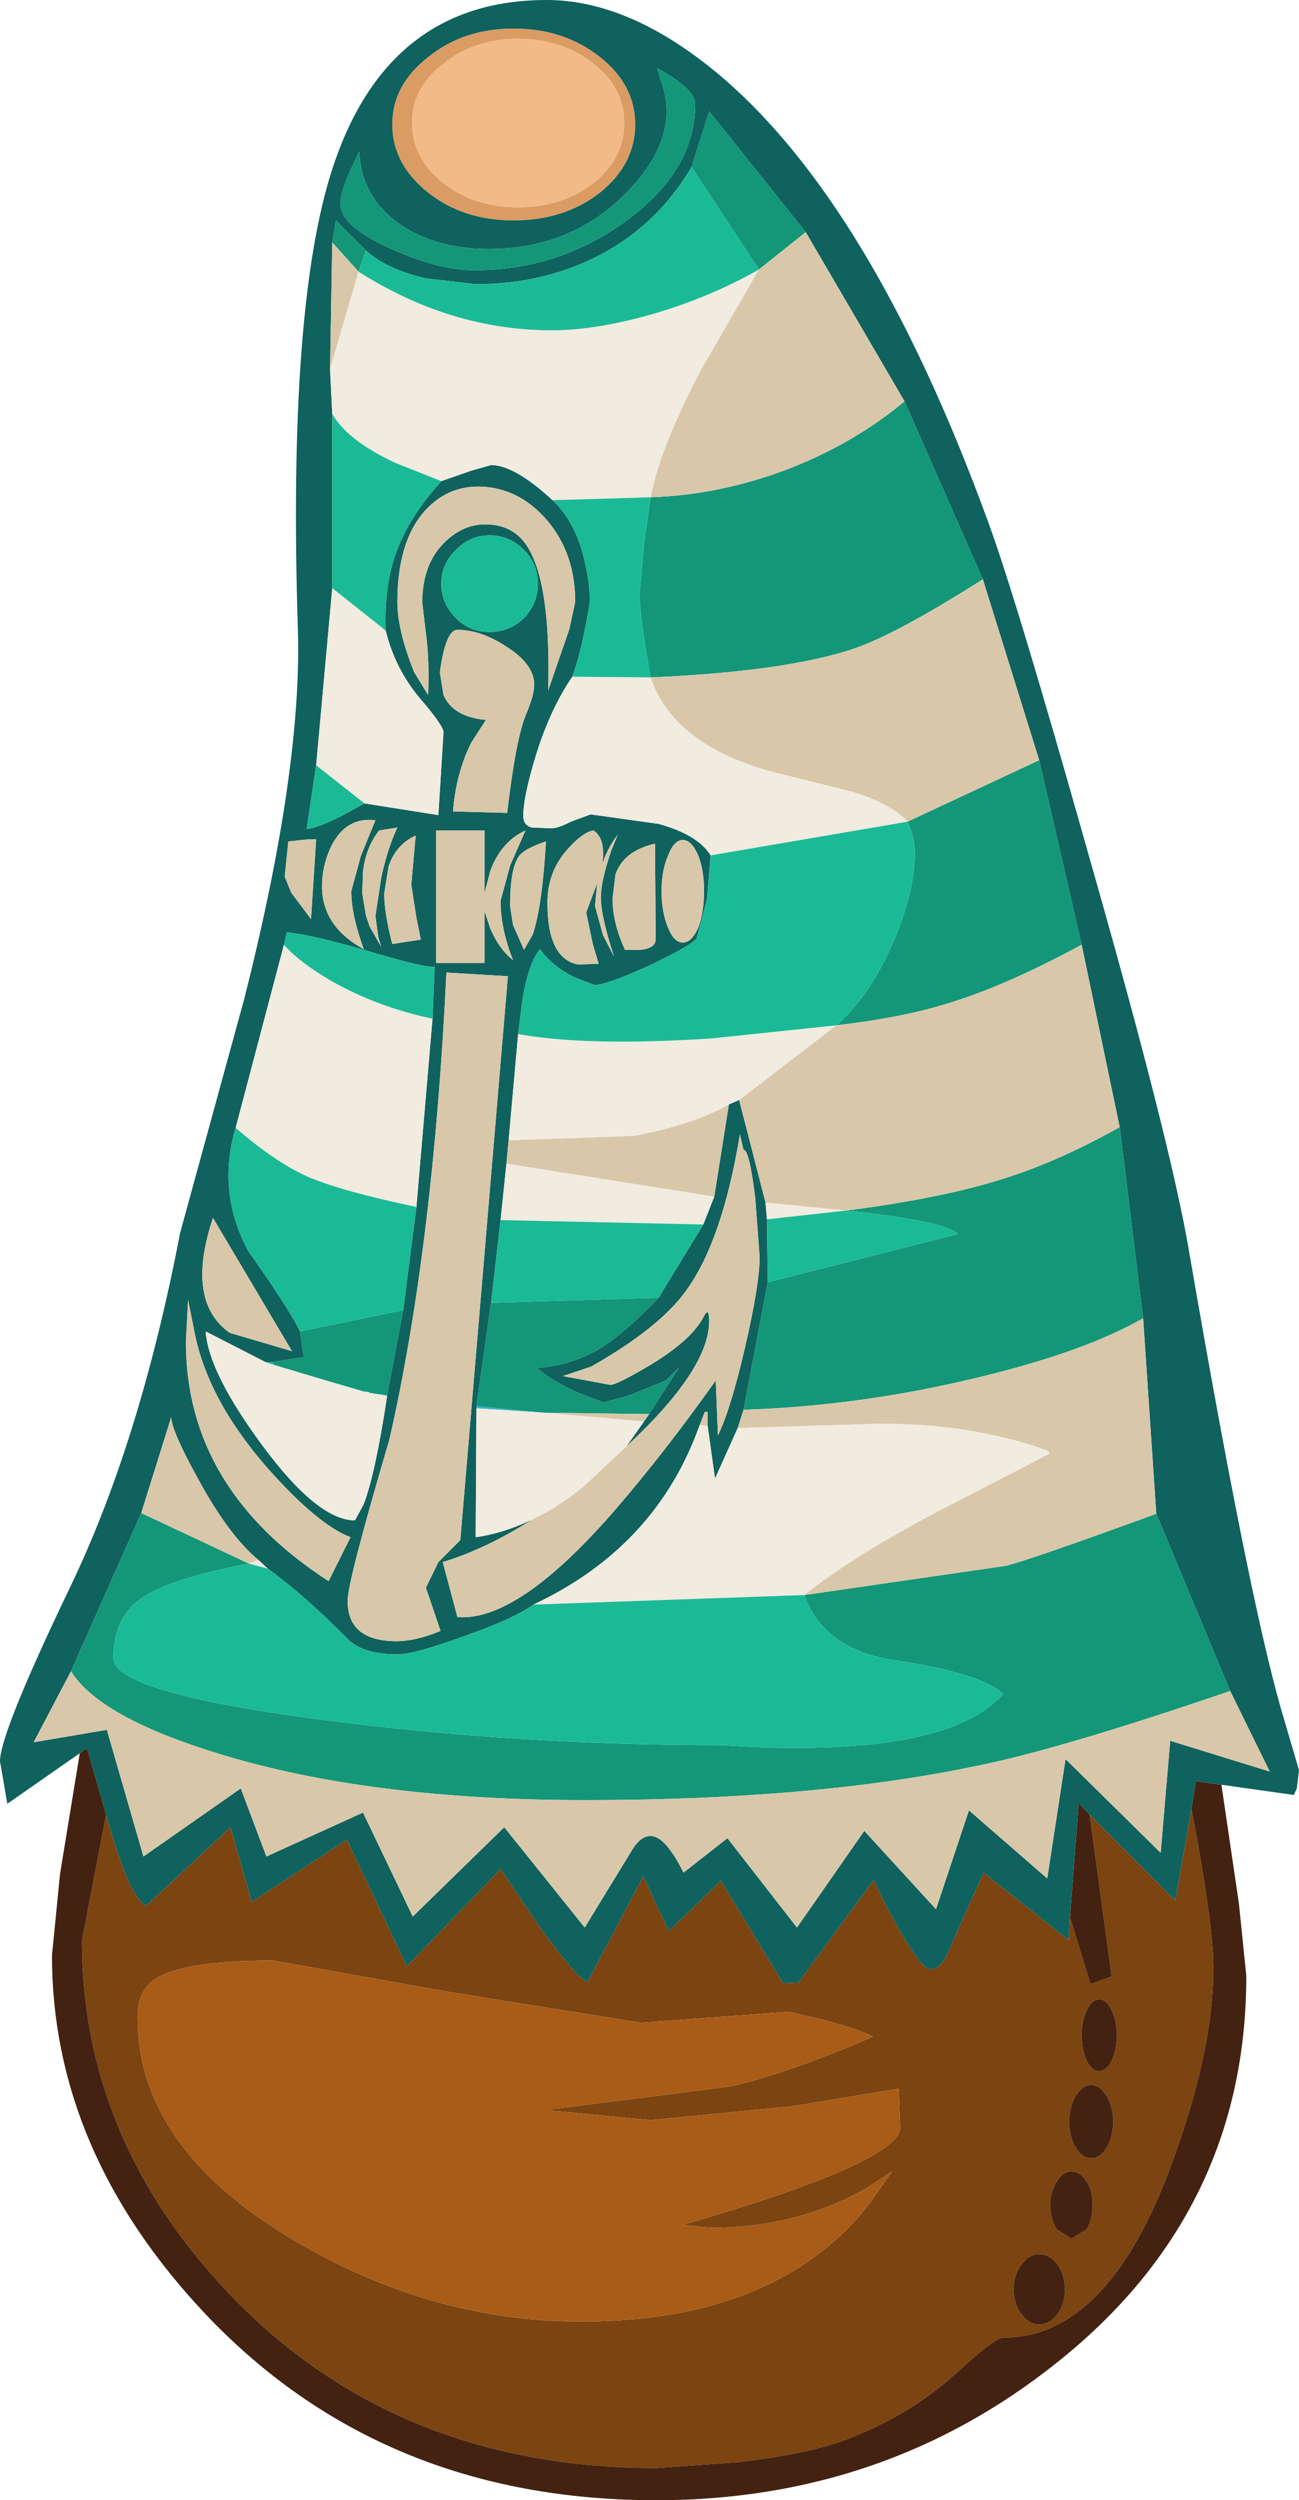 <?xml version="1.0" encoding="UTF-8" standalone="no"?>
<svg xmlns:ffdec="https://www.free-decompiler.com/flash" xmlns:xlink="http://www.w3.org/1999/xlink" ffdec:objectType="shape" height="170.7px" width="88.75px" xmlns="http://www.w3.org/2000/svg">
  <g transform="matrix(1.0, 0.0, 0.0, 1.0, 42.2, 137.35)">
    <path d="M-34.95 -13.45 Q-33.35 -7.7 -32.2 -7.25 L-26.45 -12.6 -25.0 -7.5 -18.5 -11.75 -14.4 -3.1 -8.0 -9.75 -5.4 -5.9 Q-2.65 -2.1 -2.05 -2.05 L1.75 -9.25 3.5 -5.5 7.05 -8.95 11.3 -1.95 12.35 -2.0 17.5 -9.0 Q18.2 -7.45 19.05 -5.95 20.75 -2.9 21.35 -2.9 22.0 -2.9 22.45 -3.8 L25.0 -9.5 30.8 -4.9 30.9 -6.45 32.3 -1.9 33.75 -2.4 32.25 -13.45 38.1 -7.6 39.2 -13.85 Q40.7 -5.95 40.7 -3.0 40.7 2.9 37.6 11.05 33.3 22.25 26.35 22.25 25.75 22.25 23.05 24.75 19.75 27.7 15.35 29.3 12.85 30.2 8.25 30.75 L2.65 31.15 Q-15.15 31.15 -26.5 19.3 -36.6 8.7 -36.6 -4.85 L-34.95 -13.45 M32.05 -0.1 Q31.7 0.6 31.7 1.6 31.7 2.6 32.05 3.35 32.4 4.05 32.9 4.05 33.4 4.05 33.75 3.35 34.1 2.6 34.1 1.6 34.1 0.6 33.75 -0.1 33.4 -0.85 32.9 -0.85 32.4 -0.85 32.05 -0.1 M31.3 5.75 Q30.85 6.45 30.85 7.5 30.85 8.55 31.3 9.3 31.75 10.0 32.35 10.0 32.95 10.0 33.4 9.3 33.85 8.55 33.85 7.5 33.85 6.45 33.4 5.75 32.95 5.0 32.35 5.0 31.75 5.0 31.3 5.75 M31.0 10.9 Q30.4 10.9 30.0 11.6 29.55 12.25 29.55 13.2 29.55 14.15 30.0 14.85 L31.0 15.5 32.05 14.85 Q32.45 14.15 32.45 13.2 32.45 12.25 32.05 11.6 31.6 10.9 31.0 10.9 M28.8 16.55 Q28.1 16.55 27.6 17.25 27.05 17.95 27.05 18.95 27.05 19.95 27.6 20.65 28.1 21.35 28.8 21.35 29.5 21.35 30.05 20.65 30.55 19.95 30.55 18.95 30.55 17.95 30.05 17.25 29.5 16.55 28.8 16.55 M14.05 0.55 L11.7 0.0 1.6 0.75 -11.5 -1.35 -23.55 -3.5 Q-29.6 -3.5 -31.6 -2.25 -32.8 -1.45 -32.8 0.4 -32.8 9.25 -22.2 15.55 -12.8 21.15 -2.5 21.15 7.6 21.15 13.7 16.55 15.7 15.05 17.2 13.1 L18.75 10.9 17.15 11.95 Q12.4 14.75 6.3 14.75 L4.45 14.55 Q19.3 10.25 19.3 7.9 L19.2 5.25 11.95 6.45 2.25 7.4 -4.5 6.75 -4.5 6.65 7.7 5.1 Q11.65 4.2 17.45 1.7 16.5 1.2 14.05 0.55" fill="#7b4411" fill-rule="evenodd" stroke="none"/>
    <path d="M14.05 0.55 Q16.5 1.2 17.45 1.7 11.65 4.2 7.7 5.1 L-4.5 6.65 -4.5 6.75 2.25 7.4 11.95 6.45 19.2 5.25 19.3 7.9 Q19.3 10.25 4.45 14.55 L6.3 14.75 Q12.4 14.75 17.15 11.95 L18.75 10.9 17.2 13.1 Q15.7 15.05 13.7 16.55 7.6 21.15 -2.5 21.15 -12.8 21.15 -22.2 15.55 -32.8 9.25 -32.8 0.4 -32.8 -1.45 -31.6 -2.25 -29.6 -3.5 -23.55 -3.5 L-11.5 -1.35 1.6 0.75 11.7 0.0 14.05 0.55" fill="#a85c17" fill-rule="evenodd" stroke="none"/>
    <path d="M-14.05 -128.95 Q-14.05 -126.55 -11.9 -124.85 -9.8 -123.2 -6.8 -123.2 -3.8 -123.2 -1.65 -124.85 0.45 -126.55 0.45 -128.95 0.45 -131.35 -1.65 -133.0 -3.8 -134.7 -6.8 -134.7 -9.8 -134.7 -11.9 -133.0 -14.05 -131.35 -14.05 -128.95 M-15.4 -128.85 Q-15.4 -131.55 -12.95 -133.45 -10.55 -135.4 -7.1 -135.4 -3.65 -135.4 -1.2 -133.45 1.2 -131.55 1.2 -128.85 1.2 -126.15 -1.2 -124.2 -3.65 -122.3 -7.1 -122.3 -10.55 -122.3 -12.95 -124.2 -15.4 -126.15 -15.4 -128.85" fill="#db9c64" fill-rule="evenodd" stroke="none"/>
    <path d="M-14.05 -128.95 Q-14.05 -131.35 -11.9 -133.0 -9.8 -134.7 -6.8 -134.7 -3.8 -134.7 -1.65 -133.0 0.45 -131.35 0.45 -128.95 0.45 -126.55 -1.65 -124.85 -3.8 -123.2 -6.8 -123.2 -9.8 -123.2 -11.9 -124.85 -14.05 -126.55 -14.05 -128.95" fill="#f1ba87" fill-rule="evenodd" stroke="none"/>
    <path d="M-9.65 -41.2 L-9.65 -41.35 -5.05 -40.9 -9.65 -41.2 M-15.75 -42.1 L-15.75 -42.05 -16.95 -42.25 -15.75 -42.1 M-17.25 -42.35 L-17.25 -42.3 -19.6 -43.0 -17.25 -42.35" fill="#33b1cc" fill-rule="evenodd" stroke="none"/>
    <path d="M-36.75 -17.65 L-36.25 -18.0 -34.95 -13.45 -36.6 -4.85 Q-36.6 8.7 -26.5 19.3 -15.15 31.15 2.65 31.15 L8.25 30.75 Q12.85 30.2 15.35 29.3 19.75 27.7 23.05 24.75 25.75 22.25 26.35 22.25 33.3 22.25 37.6 11.05 40.7 2.9 40.7 -3.0 40.7 -5.95 39.2 -13.85 L39.5 -15.75 41.25 -15.5 42.45 -7.35 42.95 -2.45 Q42.95 13.7 29.95 24.0 18.2 33.35 2.65 33.35 -16.15 33.35 -28.2 20.6 -38.65 9.5 -38.65 -3.85 L-38.1 -9.4 -36.75 -17.65 M30.9 -6.45 L31.5 -14.25 32.25 -13.45 33.75 -2.4 32.3 -1.9 30.9 -6.45 M32.05 -0.1 Q32.4 -0.85 32.9 -0.85 33.4 -0.85 33.75 -0.1 34.1 0.6 34.1 1.6 34.1 2.6 33.75 3.35 33.4 4.05 32.9 4.05 32.4 4.05 32.05 3.35 31.7 2.6 31.7 1.6 31.7 0.6 32.05 -0.1 M28.8 16.55 Q29.5 16.55 30.05 17.25 30.55 17.95 30.55 18.95 30.55 19.95 30.05 20.65 29.5 21.35 28.8 21.35 28.1 21.35 27.6 20.65 27.05 19.95 27.05 18.95 27.05 17.95 27.6 17.25 28.1 16.55 28.8 16.55 M31.0 10.9 Q31.6 10.9 32.05 11.6 32.45 12.25 32.45 13.2 32.45 14.15 32.05 14.85 L31.0 15.5 30.0 14.85 Q29.55 14.15 29.55 13.2 29.55 12.25 30.0 11.6 30.4 10.9 31.0 10.9 M31.3 5.75 Q31.75 5.0 32.35 5.0 32.95 5.0 33.4 5.75 33.85 6.45 33.85 7.5 33.85 8.55 33.4 9.3 32.95 10.0 32.35 10.0 31.75 10.0 31.3 9.3 30.85 8.55 30.85 7.5 30.85 6.45 31.3 5.75" fill="#442211" fill-rule="evenodd" stroke="none"/>
    <path d="M12.85 -121.5 L6.25 -129.75 5.05 -125.95 Q2.6 -121.8 -1.6 -119.75 -5.25 -117.95 -9.7 -117.95 L-13.15 -118.35 Q-15.85 -119.0 -17.2 -120.25 L-19.25 -122.3 -19.5 -120.8 -19.65 -112.15 -19.5 -109.1 -19.5 -97.2 -20.6 -85.1 -21.25 -80.75 Q-20.55 -80.8 -18.85 -81.65 L-17.3 -82.5 -12.25 -81.7 -11.9 -87.35 Q-11.9 -87.8 -13.45 -89.6 -15.2 -91.65 -15.85 -94.3 -15.95 -97.25 -15.2 -99.45 -14.35 -101.95 -12.05 -104.5 L-10.05 -105.2 -8.65 -105.6 Q-7.05 -105.6 -4.45 -103.2 -2.85 -101.7 -2.25 -99.0 -1.9 -97.55 -1.9 -96.25 -2.45 -92.9 -3.1 -91.15 -4.7 -88.8 -5.7 -85.4 -6.45 -82.85 -6.45 -81.65 -6.45 -81.0 -5.85 -80.85 L-4.55 -80.8 Q-4.05 -80.8 -3.2 -81.25 L-1.85 -81.75 2.8 -81.1 Q5.5 -80.35 6.35 -78.95 L6.1 -75.95 5.4 -73.3 Q5.15 -72.85 2.2 -71.45 -0.75 -70.1 -1.6 -70.1 L-3.0 -70.65 Q-4.5 -71.4 -5.3 -72.55 -6.05 -71.7 -6.5 -69.15 L-6.8 -66.75 -7.45 -59.5 -7.6 -57.9 -8.0 -54.05 -8.65 -48.4 -9.65 -41.35 -9.65 -41.2 -9.7 -32.4 Q-7.85 -32.65 -5.85 -33.6 -9.0 -31.6 -11.95 -30.7 L-10.95 -26.95 Q-6.8 -26.6 -0.1 -34.35 3.3 -38.3 6.7 -43.1 L6.85 -39.35 Q7.7 -41.05 8.7 -45.35 9.7 -49.65 9.7 -51.55 L9.4 -55.55 Q9.0 -58.85 8.6 -58.85 L8.35 -59.9 Q7.15 -52.6 4.65 -49.2 2.85 -46.7 -1.8 -44.05 L-3.75 -43.4 -0.5 -42.8 Q-0.05 -42.8 2.3 -44.2 5.1 -45.9 5.9 -47.5 6.25 -48.15 6.25 -47.15 6.25 -43.85 0.6 -38.6 L1.8 -40.3 2.15 -40.8 4.2 -44.0 3.3 -43.1 0.85 -42.1 -0.95 -41.6 -2.7 -42.25 Q-4.55 -43.1 -5.5 -43.95 -3.05 -44.15 -1.1 -45.35 0.5 -46.35 2.8 -48.75 L5.85 -53.75 6.6 -55.65 7.6 -61.95 8.3 -62.25 10.1 -55.25 10.2 -54.1 10.25 -49.8 8.6 -41.1 8.2 -39.85 6.65 -36.4 6.15 -40.0 6.15 -40.95 5.95 -40.95 5.6 -40.05 Q2.65 -31.75 -5.75 -27.8 -7.05 -26.85 -10.6 -25.6 -13.95 -24.4 -15.0 -24.4 -17.4 -24.4 -18.45 -25.45 -21.4 -28.45 -23.9 -30.25 L-24.55 -30.85 Q-26.55 -32.5 -28.65 -36.35 -30.5 -39.7 -30.5 -40.6 L-32.55 -34.05 -37.35 -23.25 -39.9 -18.4 -34.9 -19.25 -32.4 -10.6 -25.75 -15.25 -24.0 -10.6 -17.4 -13.6 -14.0 -6.5 -7.75 -12.6 -2.25 -5.75 1.05 -11.15 Q1.6 -12.0 2.25 -12.0 3.25 -12.0 4.5 -9.5 L7.5 -11.85 12.25 -5.75 16.85 -12.35 21.75 -7.0 24.0 -13.75 29.35 -9.1 30.6 -17.25 37.1 -10.85 37.75 -18.5 44.55 -16.4 41.85 -21.9 36.8 -34.0 35.9 -47.35 34.3 -60.4 31.7 -72.85 28.8 -85.45 24.95 -97.8 19.6 -109.95 12.85 -121.5 M5.3 -130.25 Q5.3 -131.25 2.7 -132.7 L3.0 -131.7 Q4.3 -128.05 0.7 -124.3 -3.1 -120.35 -8.8 -120.35 -12.6 -120.35 -15.1 -122.2 -17.55 -124.05 -17.65 -127.0 -18.95 -124.45 -18.95 -123.45 -18.95 -121.9 -15.45 -120.35 -12.2 -118.9 -9.8 -118.9 -4.05 -118.9 0.55 -122.25 5.3 -125.7 5.3 -130.25 M-36.75 -17.65 L-41.7 -14.2 -42.2 -17.1 Q-42.2 -19.0 -37.5 -28.8 -32.65 -38.8 -29.9 -53.15 L-25.5 -69.2 Q-21.55 -84.85 -21.85 -94.4 -22.55 -116.4 -19.5 -125.8 -15.75 -137.35 -4.85 -137.35 0.75 -137.35 6.75 -132.4 17.3 -123.65 25.3 -101.75 27.25 -96.45 32.2 -78.9 37.8 -59.3 39.05 -51.85 43.05 -28.65 45.3 -20.75 L46.55 -16.5 46.4 -15.25 46.2 -14.8 41.25 -15.5 39.5 -15.75 39.2 -13.85 38.1 -7.6 32.25 -13.45 31.5 -14.25 30.9 -6.45 30.8 -4.9 25.0 -9.5 22.45 -3.8 Q22.0 -2.9 21.35 -2.9 20.75 -2.9 19.05 -5.95 18.2 -7.45 17.5 -9.0 L12.35 -2.0 11.3 -1.95 7.05 -8.95 3.5 -5.5 1.75 -9.25 -2.05 -2.05 Q-2.65 -2.1 -5.4 -5.9 L-8.0 -9.75 -14.4 -3.1 -18.5 -11.75 -25.0 -7.5 -26.45 -12.6 -32.2 -7.25 Q-33.35 -7.7 -34.95 -13.45 L-36.25 -18.0 -36.75 -17.65 M3.45 -78.95 Q3.0 -77.95 3.0 -76.5 3.0 -75.05 3.45 -74.0 3.85 -73.0 4.45 -73.0 5.05 -73.0 5.5 -74.0 5.9 -75.05 5.9 -76.5 5.9 -77.95 5.5 -78.95 5.05 -80.0 4.45 -80.0 3.85 -80.0 3.45 -78.95 M1.55 -72.5 Q2.6 -72.6 2.6 -73.25 L2.55 -79.75 Q0.4 -79.25 -0.15 -77.65 L-0.35 -76.0 Q-0.35 -74.35 0.5 -72.5 L1.55 -72.5 M-15.4 -128.85 Q-15.4 -126.15 -12.95 -124.2 -10.55 -122.3 -7.1 -122.3 -3.65 -122.3 -1.2 -124.2 1.2 -126.15 1.2 -128.85 1.2 -131.55 -1.2 -133.45 -3.65 -135.4 -7.1 -135.4 -10.55 -135.4 -12.95 -133.45 -15.4 -131.55 -15.4 -128.85 M-6.15 -100.0 Q-4.55 -97.45 -4.75 -90.2 L-3.3 -94.4 -2.9 -96.25 Q-2.9 -99.55 -4.8 -101.8 -6.55 -103.85 -8.95 -104.1 -11.45 -104.35 -13.15 -102.5 -15.05 -100.4 -15.05 -96.25 -15.05 -94.3 -13.9 -91.45 L-12.95 -89.9 Q-12.85 -92.2 -13.1 -94.1 L-13.35 -96.2 Q-13.35 -98.85 -11.8 -100.35 -10.55 -101.55 -9.05 -101.55 -7.1 -101.55 -6.15 -100.0 M-8.75 -100.8 Q-10.1 -100.8 -11.05 -99.8 -12.05 -98.85 -12.05 -97.5 -12.05 -96.15 -11.05 -95.15 -10.1 -94.2 -8.75 -94.2 -7.4 -94.2 -6.4 -95.15 -5.45 -96.15 -5.45 -97.5 -5.45 -98.85 -6.4 -99.8 -7.4 -100.8 -8.75 -100.8 M-10.0 -86.65 Q-11.05 -84.55 -11.25 -81.95 L-7.55 -81.85 Q-6.95 -86.95 -6.25 -88.6 -5.7 -89.9 -5.7 -90.6 -5.7 -92.0 -7.6 -93.2 -9.35 -94.35 -10.95 -94.35 -11.75 -94.35 -12.15 -91.45 L-11.9 -89.9 Q-11.25 -88.4 -9.0 -88.2 L-10.0 -86.65 M-17.45 -76.35 L-17.2 -74.85 -16.95 -74.1 -16.15 -72.7 -16.35 -73.35 -16.55 -74.8 -16.15 -77.45 Q-15.7 -79.5 -15.05 -80.85 L-16.3 -80.65 Q-17.2 -79.5 -17.4 -77.85 L-17.45 -76.35 M-15.95 -76.35 Q-15.95 -75.0 -15.4 -72.9 L-13.45 -73.2 -13.75 -74.7 -14.1 -76.95 -13.8 -80.3 Q-15.15 -79.7 -15.65 -78.2 L-15.95 -76.35 M-20.2 -76.85 Q-20.2 -74.1 -17.35 -72.55 -18.2 -74.9 -18.2 -76.5 L-17.55 -78.9 -16.55 -81.35 Q-18.65 -81.6 -19.65 -79.4 -20.2 -78.15 -20.2 -76.85 M-9.1 -76.35 L-9.1 -80.65 -12.4 -80.65 -12.4 -71.6 -9.1 -71.6 -9.1 -75.15 -8.7 -73.95 Q-8.1 -72.55 -7.15 -71.8 -8.0 -73.95 -8.0 -75.85 L-7.35 -78.25 -6.3 -80.65 Q-7.95 -79.9 -8.7 -77.9 L-9.1 -76.35 M-7.35 -75.5 L-7.15 -74.2 -6.4 -72.5 -5.8 -73.55 Q-5.15 -75.5 -4.9 -79.9 -6.1 -79.5 -6.55 -79.1 -7.35 -78.45 -7.35 -75.5 M-4.8 -75.7 Q-4.8 -71.9 -2.7 -71.5 L-1.3 -71.55 -1.7 -72.9 -2.15 -75.05 -1.4 -77.05 -1.55 -75.5 -1.0 -73.5 -0.25 -72.05 Q-1.15 -74.8 -1.15 -76.1 -1.15 -77.15 -0.45 -79.25 L0.0 -80.35 Q-0.7 -79.45 -1.05 -78.35 -0.8 -80.1 -1.65 -80.65 -2.35 -80.55 -3.35 -79.45 -4.8 -77.9 -4.8 -75.7 M-22.75 -77.5 L-22.3 -76.4 -20.95 -74.6 -20.6 -80.05 -21.1 -80.05 -22.5 -79.9 -22.75 -77.5 M-12.65 -67.8 L-12.5 -71.35 Q-13.1 -71.25 -16.65 -72.3 -20.7 -73.5 -22.6 -73.7 L-22.8 -72.85 -26.1 -60.35 Q-27.4 -56.0 -25.25 -51.95 -22.45 -48.0 -21.7 -46.45 L-21.45 -44.7 -23.65 -44.35 -24.05 -44.35 -28.15 -46.45 Q-27.95 -43.65 -24.3 -38.7 -20.5 -33.55 -17.95 -33.55 L-17.35 -34.65 Q-16.55 -36.75 -15.75 -42.05 L-15.75 -42.1 -14.65 -47.9 -13.75 -54.95 -12.65 -67.8 M-11.7 -70.95 Q-12.6 -52.2 -15.6 -39.05 -18.45 -29.4 -18.45 -28.05 -18.45 -25.3 -15.1 -25.3 -13.8 -25.3 -12.1 -26.0 L-13.1 -28.95 -12.25 -30.7 -10.75 -32.2 -7.5 -70.7 -11.7 -70.95 M-18.25 -32.4 Q-20.5 -33.25 -23.95 -37.15 -28.1 -41.9 -28.95 -46.6 L-29.35 -48.6 -29.5 -45.75 Q-29.5 -35.7 -19.75 -29.4 L-18.25 -32.4 M-26.5 -46.35 L-22.25 -45.1 -27.65 -54.2 Q-29.55 -48.5 -26.5 -46.35" fill="#0f625e" fill-rule="evenodd" stroke="none"/>
    <path d="M5.3 -130.25 Q5.3 -125.7 0.55 -122.25 -4.05 -118.9 -9.8 -118.9 -12.2 -118.9 -15.45 -120.35 -18.95 -121.9 -18.95 -123.45 -18.95 -124.45 -17.65 -127.0 -17.55 -124.05 -15.1 -122.2 -12.6 -120.35 -8.8 -120.35 -3.1 -120.35 0.7 -124.3 4.3 -128.05 3.0 -131.7 L2.7 -132.7 Q5.3 -131.25 5.3 -130.25 M5.05 -125.95 L6.25 -129.75 12.85 -121.5 9.65 -118.95 5.05 -125.95 M19.6 -109.95 L24.95 -97.8 Q19.05 -94.05 16.1 -93.05 11.45 -91.5 2.25 -91.1 1.5 -95.3 1.5 -96.8 L1.8 -100.15 2.25 -103.4 Q6.8 -103.55 11.3 -105.2 16.0 -106.95 19.6 -109.95 M28.8 -85.45 L31.7 -72.85 Q26.35 -69.95 22.25 -68.75 19.25 -67.85 14.95 -67.35 17.35 -69.5 18.9 -73.2 20.3 -76.5 20.3 -79.15 20.3 -80.15 19.8 -81.25 L28.8 -85.45 M34.3 -60.4 L35.9 -47.35 Q31.9 -45.05 24.6 -43.3 16.55 -41.35 8.6 -41.1 L10.25 -49.8 23.25 -53.1 Q22.35 -54.0 15.6 -54.7 21.85 -55.5 25.95 -56.75 29.95 -57.95 34.3 -60.4 M36.8 -34.0 L41.85 -21.9 Q30.3 -17.95 24.6 -16.8 13.45 -14.45 -2.2 -14.45 -16.95 -14.45 -27.2 -17.6 -35.4 -20.1 -37.35 -23.25 L-32.55 -34.05 -25.2 -30.6 Q-30.65 -29.55 -32.5 -28.25 -34.45 -26.95 -34.45 -24.15 -34.45 -21.8 -20.3 -19.95 -7.0 -18.2 7.2 -18.2 12.15 -17.85 16.1 -18.15 23.65 -18.7 26.35 -21.7 24.85 -23.1 18.95 -24.0 14.1 -24.7 12.75 -28.45 L26.55 -30.45 Q28.45 -30.95 36.8 -34.0 M2.8 -48.75 Q0.5 -46.35 -1.1 -45.35 -3.05 -44.15 -5.5 -43.95 -4.55 -43.1 -2.7 -42.25 L-0.95 -41.6 0.85 -42.1 3.3 -43.1 4.2 -44.0 2.15 -40.8 -5.05 -40.9 -9.65 -41.35 -8.65 -48.4 2.8 -48.75 M-19.5 -120.8 L-19.25 -122.3 -17.2 -120.25 -17.7 -118.8 -19.5 -120.8 M-14.65 -47.9 L-15.75 -42.1 -16.95 -42.25 -17.0 -42.3 -17.25 -42.35 -19.6 -43.0 -23.45 -44.15 -23.65 -44.35 -21.45 -44.7 -21.7 -46.45 -14.65 -47.9" fill="#149679" fill-rule="evenodd" stroke="none"/>
    <path d="M12.85 -121.5 L19.6 -109.95 Q16.0 -106.95 11.3 -105.2 6.8 -103.55 2.25 -103.4 2.95 -106.95 5.75 -112.2 L9.65 -118.95 12.85 -121.5 M24.95 -97.8 L28.8 -85.45 19.8 -81.25 Q18.75 -82.45 16.0 -83.3 L10.75 -84.6 Q3.8 -86.45 2.25 -91.1 11.45 -91.5 16.1 -93.05 19.05 -94.05 24.95 -97.8 M31.7 -72.85 L34.3 -60.4 Q29.95 -57.95 25.95 -56.75 21.85 -55.5 15.6 -54.7 L10.1 -55.25 8.3 -62.25 14.95 -67.35 Q19.25 -67.85 22.25 -68.75 26.35 -69.95 31.7 -72.85 M35.9 -47.35 L36.8 -34.0 Q28.45 -30.95 26.55 -30.45 L12.75 -28.45 Q16.05 -31.1 21.95 -34.2 L29.5 -38.1 29.4 -38.3 Q24.25 -40.15 17.95 -40.15 L8.2 -39.85 8.6 -41.1 Q16.55 -41.35 24.6 -43.3 31.9 -45.05 35.9 -47.35 M41.85 -21.9 L44.55 -16.4 37.75 -18.5 37.1 -10.85 30.6 -17.25 29.35 -9.1 24.0 -13.75 21.75 -7.0 16.85 -12.35 12.25 -5.75 7.5 -11.85 4.5 -9.5 Q3.25 -12.0 2.25 -12.0 1.6 -12.0 1.05 -11.15 L-2.25 -5.75 -7.75 -12.6 -14.0 -6.5 -17.4 -13.6 -24.0 -10.6 -25.75 -15.25 -32.4 -10.6 -34.9 -19.25 -39.9 -18.4 -37.35 -23.25 Q-35.4 -20.1 -27.2 -17.6 -16.95 -14.45 -2.2 -14.45 13.45 -14.45 24.6 -16.8 30.3 -17.95 41.85 -21.9 M-32.55 -34.05 L-30.5 -40.6 Q-30.5 -39.7 -28.65 -36.35 -26.55 -32.5 -24.55 -30.85 L-25.2 -30.6 -32.55 -34.05 M5.6 -40.05 L5.95 -40.95 6.15 -40.95 6.15 -40.0 5.6 -40.05 M7.6 -61.95 L6.6 -55.65 -7.6 -57.9 -7.45 -59.5 1.15 -59.8 Q5.25 -60.6 7.6 -61.95 M2.15 -40.8 L1.8 -40.3 -5.05 -40.9 2.15 -40.8 M0.6 -38.6 Q6.25 -43.85 6.25 -47.15 6.25 -48.15 5.9 -47.5 5.1 -45.9 2.3 -44.2 -0.05 -42.8 -0.5 -42.8 L-3.75 -43.4 -1.8 -44.05 Q2.85 -46.7 4.65 -49.2 7.15 -52.6 8.35 -59.9 L8.6 -58.85 Q9.0 -58.85 9.4 -55.55 L9.7 -51.55 Q9.7 -49.65 8.7 -45.35 7.7 -41.05 6.85 -39.35 L6.7 -43.1 Q3.3 -38.3 -0.1 -34.35 -6.8 -26.6 -10.95 -26.95 L-11.95 -30.7 Q-9.0 -31.6 -5.85 -33.6 -4.15 -34.4 -2.4 -35.8 L0.6 -38.6 M-19.65 -112.15 L-19.5 -120.8 -17.7 -118.8 -19.65 -112.15 M3.45 -78.95 Q3.85 -80.0 4.45 -80.0 5.05 -80.0 5.5 -78.95 5.9 -77.95 5.9 -76.5 5.9 -75.05 5.5 -74.0 5.05 -73.0 4.45 -73.0 3.85 -73.0 3.45 -74.0 3.0 -75.05 3.0 -76.5 3.0 -77.95 3.45 -78.95 M1.55 -72.5 L0.5 -72.5 Q-0.35 -74.35 -0.35 -76.0 L-0.15 -77.65 Q0.4 -79.25 2.55 -79.75 L2.6 -73.25 Q2.6 -72.6 1.55 -72.5 M-6.15 -100.0 Q-7.1 -101.55 -9.05 -101.55 -10.55 -101.55 -11.8 -100.35 -13.35 -98.85 -13.35 -96.2 L-13.1 -94.1 Q-12.85 -92.2 -12.95 -89.9 L-13.9 -91.45 Q-15.05 -94.3 -15.05 -96.25 -15.05 -100.4 -13.15 -102.5 -11.45 -104.35 -8.95 -104.1 -6.55 -103.85 -4.8 -101.8 -2.9 -99.55 -2.9 -96.25 L-3.3 -94.4 -4.75 -90.2 Q-4.55 -97.45 -6.15 -100.0 M-10.0 -86.65 L-9.0 -88.2 Q-11.25 -88.4 -11.9 -89.9 L-12.15 -91.45 Q-11.75 -94.35 -10.95 -94.35 -9.35 -94.35 -7.6 -93.2 -5.7 -92.0 -5.7 -90.6 -5.7 -89.9 -6.25 -88.6 -6.95 -86.95 -7.55 -81.85 L-11.25 -81.95 Q-11.05 -84.55 -10.0 -86.65 M-22.75 -77.5 L-22.5 -79.9 -21.1 -80.05 -20.6 -80.05 -20.95 -74.6 -22.3 -76.4 -22.75 -77.5 M-4.8 -75.7 Q-4.8 -77.9 -3.35 -79.45 -2.35 -80.55 -1.65 -80.65 -0.8 -80.1 -1.05 -78.35 -0.7 -79.45 0.0 -80.35 L-0.45 -79.25 Q-1.15 -77.15 -1.15 -76.1 -1.15 -74.8 -0.25 -72.05 L-1.0 -73.5 -1.55 -75.5 -1.4 -77.05 -2.15 -75.05 -1.7 -72.9 -1.3 -71.55 -2.7 -71.5 Q-4.8 -71.9 -4.8 -75.7 M-7.35 -75.5 Q-7.35 -78.45 -6.55 -79.1 -6.1 -79.5 -4.9 -79.9 -5.15 -75.5 -5.8 -73.55 L-6.4 -72.5 -7.15 -74.2 -7.35 -75.5 M-9.1 -76.35 L-8.7 -77.9 Q-7.95 -79.9 -6.3 -80.65 L-7.35 -78.25 -8.0 -75.85 Q-8.0 -73.95 -7.15 -71.8 -8.1 -72.55 -8.7 -73.95 L-9.1 -75.15 -9.1 -71.6 -12.4 -71.6 -12.4 -80.65 -9.1 -80.65 -9.1 -76.35 M-20.2 -76.85 Q-20.2 -78.15 -19.65 -79.4 -18.65 -81.6 -16.55 -81.35 L-17.55 -78.9 -18.2 -76.5 Q-18.2 -74.9 -17.35 -72.55 -20.2 -74.1 -20.2 -76.85 M-15.95 -76.35 L-15.65 -78.2 Q-15.15 -79.7 -13.8 -80.3 L-14.1 -76.95 -13.75 -74.7 -13.45 -73.2 -15.4 -72.9 Q-15.95 -75.0 -15.95 -76.35 M-17.45 -76.35 L-17.4 -77.85 Q-17.2 -79.5 -16.3 -80.65 L-15.05 -80.85 Q-15.7 -79.5 -16.15 -77.45 L-16.55 -74.8 -16.35 -73.35 -16.15 -72.7 -16.95 -74.1 -17.2 -74.85 -17.45 -76.35 M-11.7 -70.95 L-7.5 -70.7 -10.75 -32.2 -12.25 -30.7 -13.1 -28.95 -12.1 -26.0 Q-13.8 -25.3 -15.1 -25.3 -18.45 -25.3 -18.45 -28.05 -18.45 -29.4 -15.6 -39.05 -12.6 -52.2 -11.7 -70.95 M-18.25 -32.4 L-19.75 -29.4 Q-29.5 -35.7 -29.5 -45.75 L-29.35 -48.6 -28.95 -46.6 Q-28.1 -41.9 -23.95 -37.15 -20.5 -33.25 -18.25 -32.4 M-26.5 -46.35 Q-29.55 -48.5 -27.65 -54.2 L-22.25 -45.1 -26.5 -46.35" fill="#d8c8a9" fill-rule="evenodd" stroke="none"/>
    <path d="M-24.55 -30.85 L-23.9 -30.25 -25.2 -30.6 -24.55 -30.85 M-5.75 -27.8 Q2.65 -31.75 5.6 -40.05 L6.15 -40.0 6.65 -36.4 8.2 -39.85 17.95 -40.15 Q24.25 -40.15 29.4 -38.3 L29.5 -38.1 21.95 -34.2 Q16.05 -31.1 12.75 -28.45 L-5.75 -27.8 M10.2 -54.1 L10.1 -55.25 15.6 -54.7 10.2 -54.1 M8.3 -62.25 L7.6 -61.95 Q5.25 -60.6 1.15 -59.8 L-7.45 -59.5 -6.8 -66.75 Q-2.1 -65.9 6.4 -66.45 L14.95 -67.35 8.3 -62.25 M6.6 -55.65 L5.85 -53.75 -8.0 -54.05 -7.6 -57.9 6.6 -55.65 M1.8 -40.3 L0.6 -38.6 -2.4 -35.8 Q-4.15 -34.4 -5.85 -33.6 -7.85 -32.65 -9.7 -32.4 L-9.65 -41.2 -5.05 -40.9 1.8 -40.3 M6.35 -78.95 Q5.5 -80.35 2.8 -81.1 L-1.85 -81.75 -3.2 -81.25 Q-4.05 -80.8 -4.55 -80.8 L-5.85 -80.85 Q-6.45 -81.0 -6.45 -81.65 -6.45 -82.85 -5.7 -85.4 -4.7 -88.8 -3.1 -91.15 L2.25 -91.1 Q3.8 -86.45 10.75 -84.6 L16.0 -83.3 Q18.75 -82.45 19.8 -81.25 L6.35 -78.95 M-4.45 -103.2 Q-7.05 -105.6 -8.65 -105.6 L-10.05 -105.2 -12.05 -104.5 -15.2 -105.75 Q-18.5 -107.3 -19.5 -109.1 L-19.65 -112.15 -17.7 -118.8 Q-11.4 -114.8 -4.5 -114.8 -1.35 -114.8 2.7 -116.0 6.5 -117.15 9.65 -118.95 L5.75 -112.2 Q2.95 -106.95 2.25 -103.4 L-4.45 -103.2 M-15.85 -94.3 Q-15.2 -91.65 -13.45 -89.6 -11.9 -87.8 -11.9 -87.35 L-12.25 -81.7 -17.3 -82.5 -20.6 -85.1 -19.5 -97.2 -15.85 -94.3 M-12.65 -67.8 L-13.75 -54.95 Q-18.8 -56.0 -21.15 -57.0 -23.4 -58.0 -26.1 -60.35 L-22.8 -72.85 Q-21.75 -71.65 -19.6 -70.4 -16.45 -68.6 -12.65 -67.8 M-15.75 -42.05 Q-16.55 -36.75 -17.35 -34.65 L-17.95 -33.55 Q-20.5 -33.55 -24.3 -38.7 -27.95 -43.65 -28.15 -46.45 L-24.05 -44.35 -23.45 -44.15 -19.6 -43.0 -17.25 -42.3 -17.0 -42.3 -16.95 -42.25 -15.75 -42.05" fill="#f1ebe0" fill-rule="evenodd" stroke="none"/>
    <path d="M-23.9 -30.25 Q-21.4 -28.45 -18.45 -25.45 -17.4 -24.4 -15.0 -24.4 -13.95 -24.4 -10.6 -25.6 -7.05 -26.85 -5.75 -27.8 L12.75 -28.45 Q14.1 -24.7 18.95 -24.0 24.85 -23.1 26.35 -21.7 23.65 -18.7 16.1 -18.15 12.15 -17.85 7.2 -18.2 -7.0 -18.2 -20.3 -19.95 -34.45 -21.8 -34.45 -24.15 -34.45 -26.95 -32.5 -28.25 -30.65 -29.55 -25.2 -30.6 L-23.9 -30.25 M10.25 -49.8 L10.2 -54.1 15.6 -54.7 Q22.35 -54.0 23.25 -53.1 L10.25 -49.8 M5.85 -53.75 L2.8 -48.75 -8.65 -48.4 -8.0 -54.05 5.85 -53.75 M-6.8 -66.75 L-6.5 -69.15 Q-6.05 -71.7 -5.3 -72.55 -4.5 -71.4 -3.0 -70.65 L-1.6 -70.1 Q-0.75 -70.1 2.2 -71.45 5.15 -72.85 5.4 -73.3 L6.1 -75.95 6.35 -78.95 19.8 -81.25 Q20.3 -80.15 20.3 -79.15 20.3 -76.5 18.9 -73.2 17.35 -69.5 14.95 -67.35 L6.4 -66.45 Q-2.1 -65.9 -6.8 -66.75 M-3.1 -91.15 Q-2.45 -92.9 -1.9 -96.25 -1.9 -97.55 -2.25 -99.0 -2.85 -101.7 -4.45 -103.2 L2.25 -103.4 1.8 -100.15 1.5 -96.8 Q1.5 -95.3 2.25 -91.1 L-3.1 -91.15 M-12.05 -104.5 Q-14.35 -101.95 -15.2 -99.45 -15.95 -97.25 -15.85 -94.3 L-19.5 -97.2 -19.5 -109.1 Q-18.5 -107.3 -15.2 -105.75 L-12.05 -104.5 M-17.3 -82.5 L-18.85 -81.65 Q-20.55 -80.8 -21.25 -80.75 L-20.6 -85.1 -17.3 -82.5 M-17.2 -120.25 Q-15.85 -119.0 -13.15 -118.35 L-9.7 -117.95 Q-5.25 -117.95 -1.6 -119.75 2.6 -121.8 5.05 -125.95 L9.65 -118.95 Q6.5 -117.15 2.7 -116.0 -1.35 -114.8 -4.5 -114.8 -11.4 -114.8 -17.7 -118.8 L-17.2 -120.25 M-8.75 -100.8 Q-7.4 -100.8 -6.4 -99.8 -5.45 -98.85 -5.45 -97.5 -5.45 -96.15 -6.4 -95.15 -7.4 -94.2 -8.75 -94.2 -10.1 -94.2 -11.05 -95.15 -12.05 -96.15 -12.05 -97.5 -12.05 -98.85 -11.05 -99.8 -10.1 -100.8 -8.75 -100.8 M-22.8 -72.85 L-22.6 -73.7 Q-20.7 -73.5 -16.65 -72.3 -13.1 -71.25 -12.5 -71.35 L-12.65 -67.8 Q-16.45 -68.6 -19.6 -70.4 -21.75 -71.65 -22.8 -72.85 M-13.75 -54.95 L-14.65 -47.9 -21.7 -46.45 Q-22.45 -48.0 -25.25 -51.95 -27.4 -56.0 -26.1 -60.35 -23.4 -58.0 -21.15 -57.0 -18.8 -56.0 -13.75 -54.95 M-24.05 -44.35 L-23.65 -44.35 -23.45 -44.15 -24.05 -44.35" fill="#1bba96" fill-rule="evenodd" stroke="none"/>
  </g>
</svg>
